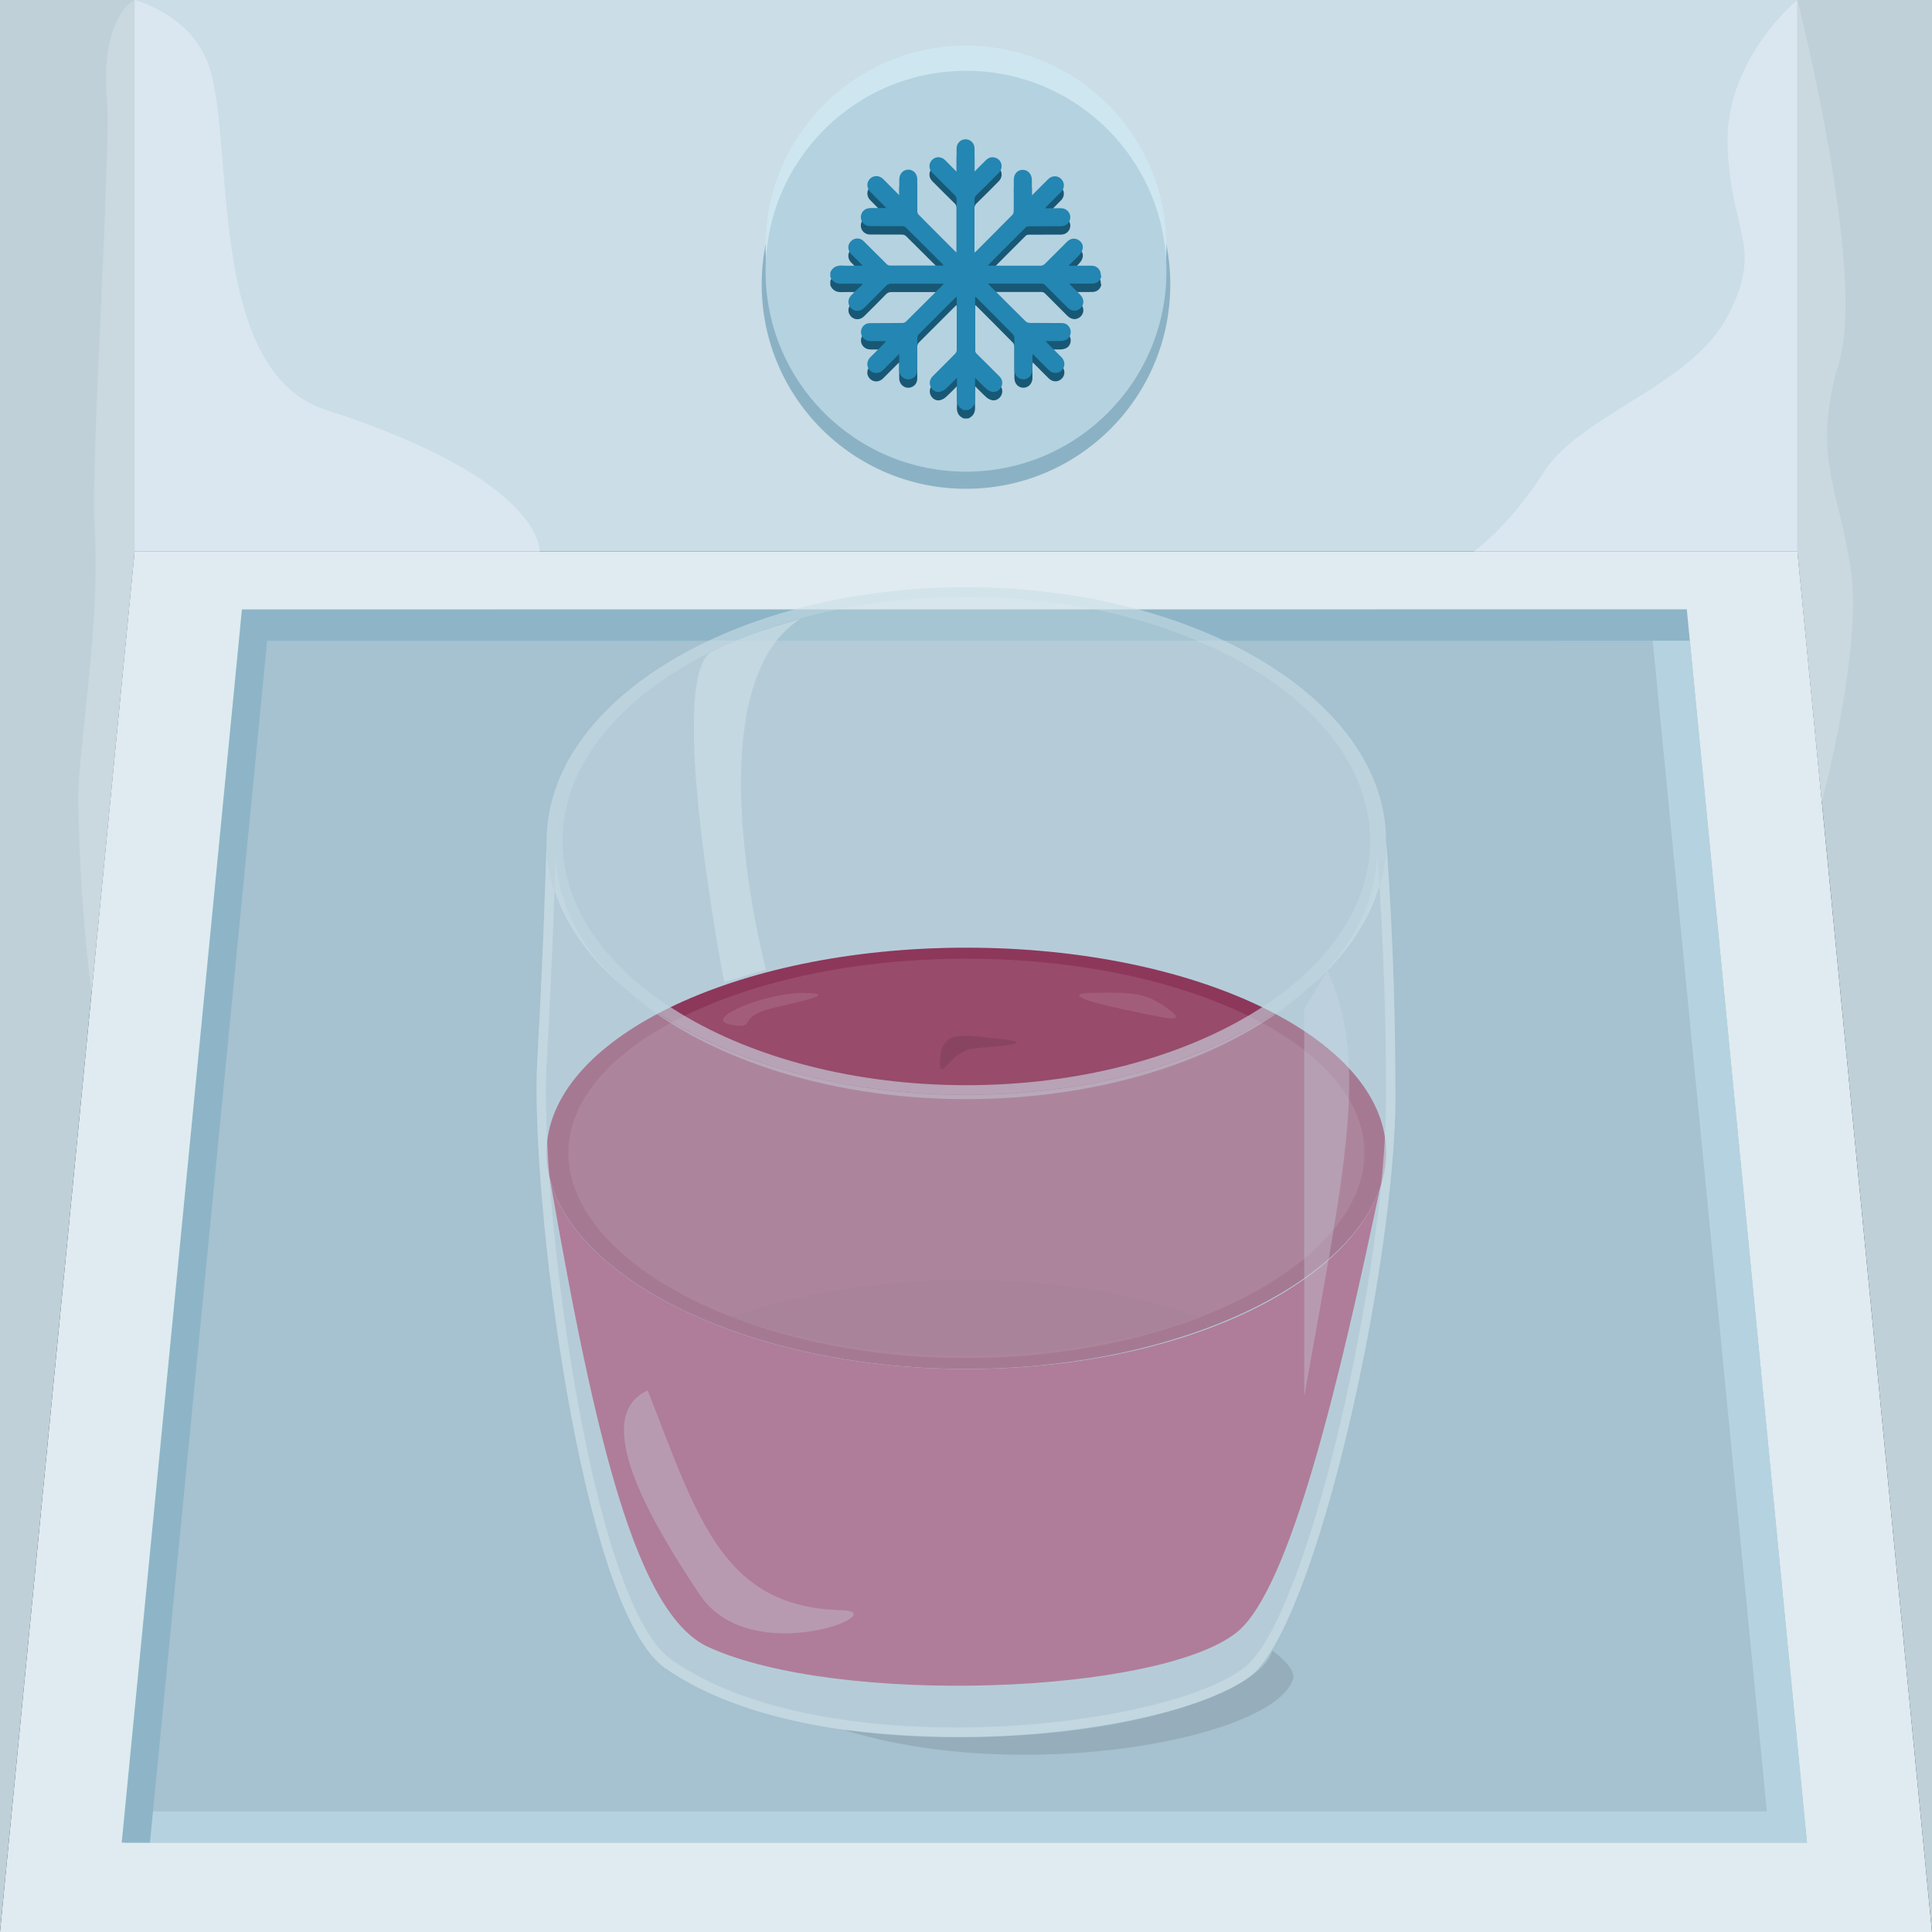 <?xml version="1.0" encoding="UTF-8"?><svg id="Camada_1" xmlns="http://www.w3.org/2000/svg" viewBox="0 0 230 230"><rect x="0" y="0" width="230" height="230" fill="#333333" stroke="none"/><defs><style>.cls-1{fill:#fff;}.cls-1,.cls-2{opacity:.1;}.cls-3{opacity:.05;}.cls-4{fill:#b5d2e0;}.cls-5{fill:#8bb2c4;}.cls-6{fill:#8db5c7;}.cls-7{fill:#cee6f0;}.cls-8{fill:#bfd0d9;}.cls-9{fill:#a6c1cf;}.cls-10,.cls-11,.cls-12,.cls-13,.cls-14{fill:#cbdde6;}.cls-15{fill:#cad8e0;}.cls-16{fill:#dfebf0;}.cls-17{fill:#dae7f0;}.cls-18{fill:#2486b2;}.cls-19{fill:#185875;}.cls-20{fill:#9c3d65;}.cls-11{opacity:.6;}.cls-12{opacity:.7;}.cls-13{opacity:.3;}.cls-14{opacity:.4;}</style></defs><polygon class="cls-16" points="16.02 65.64 213.98 65.64 230 230 0 230 16.02 65.64"/><polygon class="cls-9" points="28.83 76.27 201.17 76.27 215.11 219.36 14.89 219.36 28.83 76.27"/><polyline class="cls-4" points="15.25 215.64 210.34 215.64 196.75 76.28 201.17 76.28 215.12 219.37 14.89 219.37"/><polygon class="cls-6" points="14.49 219.36 17.85 219.36 31.8 76.28 201.17 76.27 200.81 72.54 28.8 72.55 14.49 219.36"/><rect class="cls-10" x="16.02" y="0" width="197.96" height="65.64"/><polygon class="cls-8" points="213.98 0 230 0 230 230 213.98 65.64 213.98 0"/><polygon class="cls-8" points="16.02 0 0 0 0 230 16.02 65.64 16.02 0"/><circle class="cls-5" cx="115" cy="33.87" r="24.32"/><circle class="cls-7" cx="115" cy="29.29" r="23.86"/><circle class="cls-4" cx="115" cy="32.29" r="23.86"/><g id="_5u0Wd1.tif"><path class="cls-19" d="M131.12,33.8c-.05,.54-.5,.96-1.07,.96-.9,.01-1.79,0-2.74,0,.08,.1,.12,.17,.18,.22,.36,.36,.73,.72,1.09,1.09,.5,.5,.52,1.16,.07,1.61-.45,.44-1.09,.41-1.58-.08-.89-.89-1.77-1.78-2.66-2.66-.1-.1-.26-.18-.4-.18-2.05-.01-4.1,0-6.15,0-.06,0-.12,0-.24,.01,.1,.11,.16,.18,.23,.25,1.41,1.41,2.82,2.82,4.24,4.22,.12,.12,.32,.2,.49,.2,1.29,.02,2.57,0,3.86,.02,.49,0,.87,.33,.99,.8,.12,.46-.07,.96-.49,1.18-.2,.1-.44,.15-.67,.16-.58,.02-1.16,0-1.8,0,.1,.12,.16,.19,.23,.26,.55,.56,1.11,1.1,1.66,1.66,.46,.47,.47,1.13,.04,1.56-.43,.43-1.09,.43-1.56-.04-.62-.61-1.23-1.23-1.89-1.9-.02,.13-.03,.21-.04,.29,0,.53,0,1.05,0,1.58-.01,.66-.47,1.14-1.07,1.15-.62,0-1.07-.48-1.08-1.16,0-1.25,0-2.51,0-3.76,0-.15-.07-.33-.17-.44-1.43-1.45-2.87-2.89-4.31-4.33-.05-.05-.09-.09-.18-.16,0,.14-.02,.24-.02,.33,0,1.99,0,3.99,0,5.98,0,.22,.07,.37,.22,.52,.9,.89,1.8,1.78,2.69,2.68,.35,.35,.42,.82,.21,1.24-.2,.4-.63,.67-1.07,.59-.25-.05-.51-.18-.7-.35-.45-.4-.86-.84-1.35-1.32v.44c0,.67-.03,1.34,0,2.01,.03,.66-.2,1.12-.81,1.39h-.54c-.61-.26-.85-.72-.81-1.39,.04-.62,0-1.25,0-1.88v-.57c-.48,.48-.9,.92-1.35,1.32-.19,.17-.45,.3-.7,.35-.44,.09-.87-.18-1.07-.59-.2-.42-.13-.89,.21-1.24,.9-.91,1.81-1.8,2.7-2.71,.11-.11,.19-.3,.19-.46,.01-2.01,0-4.03,0-6.04,0-.08-.01-.17-.02-.3-.12,.11-.2,.18-.28,.26-1.39,1.39-2.78,2.79-4.18,4.18-.17,.16-.22,.33-.22,.56,0,1.24,0,2.48,0,3.73,0,.53-.29,.93-.75,1.07-.7,.22-1.38-.29-1.4-1.06-.01-.61,0-1.22,0-1.9-.13,.12-.22,.19-.29,.27-.55,.55-1.09,1.1-1.64,1.64-.47,.46-1.13,.46-1.56,.03-.43-.43-.41-1.09,.05-1.56,.55-.56,1.11-1.11,1.66-1.66,.07-.07,.12-.14,.23-.26-.64,0-1.22,0-1.8,0-.19,0-.38-.03-.55-.1-.46-.19-.72-.68-.64-1.14,.09-.52,.49-.89,1.02-.9,1.3-.01,2.6,0,3.89-.02,.15,0,.33-.07,.44-.17,1.44-1.42,2.87-2.86,4.31-4.29,.06-.06,.1-.12,.17-.22-2.1,0-4.15,0-6.2,0-.28,0-.47,.07-.67,.27-.86,.89-1.74,1.77-2.63,2.64-.45,.44-1.11,.43-1.53,0-.41-.43-.41-1.06,.01-1.51,.15-.15,.3-.3,.45-.45,.3-.29,.61-.57,.91-.86-.02-.03-.04-.06-.06-.08-.79,0-1.59-.03-2.38,0-.66,.03-1.12-.2-1.39-.81v-.54c.26-.61,.73-.84,1.39-.81,.79,.04,1.59,0,2.47,0-.32-.32-.58-.58-.85-.84-.18-.18-.37-.36-.55-.55-.42-.45-.43-1.09-.01-1.51,.42-.43,1.09-.45,1.53,0,.91,.9,1.8,1.81,2.71,2.7,.09,.09,.24,.19,.36,.19,2.13,.01,4.25,0,6.43,0-.06-.09-.1-.15-.15-.2-1.44-1.44-2.88-2.88-4.33-4.31-.1-.1-.29-.17-.44-.17-1.28-.01-2.55,0-3.83-.01-.78,0-1.29-.73-1.03-1.44,.16-.44,.56-.7,1.08-.71,.6,0,1.2,0,1.88,0-.14-.15-.22-.24-.31-.33-.54-.54-1.08-1.07-1.61-1.62-.44-.45-.44-1.12-.02-1.54,.42-.42,1.09-.42,1.54,.01,.63,.62,1.25,1.25,1.95,1.96v-.77c0-.37,0-.74,0-1.11,0-.68,.46-1.17,1.07-1.17,.62,0,1.07,.48,1.07,1.17,0,1.25,0,2.51,0,3.76,0,.14,.06,.32,.15,.41,1.45,1.47,2.9,2.92,4.36,4.38,.04,.04,.08,.07,.17,.15v-.34c0-1.99,0-3.99,0-5.98,0-.22-.07-.37-.22-.52-.9-.89-1.8-1.78-2.69-2.68-.44-.45-.42-1.11,.01-1.53,.42-.41,1.06-.4,1.51,.02,.11,.1,.21,.2,.31,.31,.34,.34,.67,.68,1.08,1.1v-.61c0-.72,0-1.43,0-2.15,0-.63,.46-1.1,1.06-1.11,.61,0,1.08,.47,1.08,1.12,0,.88,0,1.76,0,2.72,.48-.48,.92-.91,1.34-1.34,.3-.3,.65-.43,1.07-.32,.83,.21,1.09,1.2,.46,1.83-.87,.89-1.75,1.76-2.64,2.63-.18,.17-.24,.34-.24,.58,0,1.96,0,3.92,0,5.88v.39c.1-.09,.17-.13,.23-.19,1.42-1.43,2.85-2.85,4.26-4.28,.11-.11,.19-.3,.19-.46,.02-1.24,0-2.48,0-3.73,0-.7,.43-1.18,1.05-1.19,.62-.01,1.09,.49,1.1,1.19,0,.59,0,1.18,0,1.86,.53-.53,.99-1,1.46-1.46,.17-.17,.33-.34,.5-.5,.45-.43,1.12-.43,1.54,0,.41,.42,.42,1.08,0,1.51-.57,.59-1.15,1.16-1.73,1.74-.05,.05-.1,.11-.21,.23,.5,0,.93,0,1.35,0,.22,0,.45-.01,.67,0,.58,.05,1.02,.56,1,1.11-.03,.57-.48,1.02-1.08,1.03-1.28,.01-2.55,0-3.83,.01-.13,0-.31,.03-.39,.12-1.51,1.5-3,3.01-4.53,4.54,.09,.01,.17,.03,.25,.03,2.03,0,4.05,0,6.08,0,.14,0,.32-.08,.43-.18,.91-.89,1.8-1.8,2.71-2.7,.35-.35,.82-.43,1.24-.23,.4,.19,.68,.62,.6,1.06-.05,.26-.19,.53-.37,.72-.4,.45-.84,.85-1.32,1.33,.91,0,1.75,0,2.58,0,.14,0,.29,0,.43,.03,.53,.12,.88,.62,.82,1.15Z"/></g><g id="_5u0Wd1.tif-2"><path class="cls-18" d="M131.12,32.8c-.05,.54-.5,.96-1.07,.96-.9,.01-1.79,0-2.74,0,.08,.1,.12,.17,.18,.22,.36,.36,.73,.72,1.09,1.09,.5,.5,.52,1.16,.07,1.61-.45,.44-1.09,.41-1.58-.08-.89-.89-1.77-1.78-2.66-2.66-.1-.1-.26-.18-.4-.18-2.05-.01-4.1,0-6.15,0-.06,0-.12,0-.24,.01,.1,.11,.16,.18,.23,.25,1.41,1.41,2.82,2.82,4.24,4.22,.12,.12,.32,.2,.49,.2,1.29,.02,2.57,0,3.86,.02,.49,0,.87,.33,.99,.8,.12,.46-.07,.96-.49,1.18-.2,.1-.44,.15-.67,.16-.58,.02-1.16,0-1.8,0,.1,.12,.16,.19,.23,.26,.55,.56,1.11,1.1,1.66,1.66,.46,.47,.47,1.13,.04,1.56-.43,.43-1.09,.43-1.56-.04-.62-.61-1.23-1.23-1.89-1.9-.02,.13-.03,.21-.04,.29,0,.53,0,1.05,0,1.58-.01,.66-.47,1.14-1.07,1.15-.62,0-1.07-.48-1.08-1.16,0-1.25,0-2.51,0-3.76,0-.15-.07-.33-.17-.44-1.43-1.45-2.87-2.89-4.31-4.33-.05-.05-.09-.09-.18-.16,0,.14-.02,.24-.02,.33,0,1.99,0,3.99,0,5.98,0,.22,.07,.37,.22,.52,.9,.89,1.8,1.78,2.69,2.68,.35,.35,.42,.82,.21,1.24-.2,.4-.63,.67-1.07,.59-.25-.05-.51-.18-.7-.35-.45-.4-.86-.84-1.35-1.32v.44c0,.67-.03,1.34,0,2.01,.03,.66-.2,1.12-.81,1.39h-.54c-.61-.26-.85-.72-.81-1.39,.04-.62,0-1.25,0-1.88v-.57c-.48,.48-.9,.92-1.35,1.32-.19,.17-.45,.3-.7,.35-.44,.09-.87-.18-1.07-.59-.2-.42-.13-.89,.21-1.24,.9-.91,1.81-1.8,2.7-2.71,.11-.11,.19-.3,.19-.46,.01-2.01,0-4.03,0-6.04,0-.08-.01-.17-.02-.3-.12,.11-.2,.18-.28,.26-1.39,1.39-2.78,2.79-4.18,4.18-.17,.16-.22,.33-.22,.56,0,1.24,0,2.48,0,3.73,0,.53-.29,.93-.75,1.07-.7,.22-1.38-.29-1.4-1.06-.01-.61,0-1.22,0-1.9-.13,.12-.22,.19-.29,.27-.55,.55-1.09,1.1-1.64,1.64-.47,.46-1.13,.46-1.56,.03-.43-.43-.41-1.09,.05-1.56,.55-.56,1.11-1.11,1.66-1.66,.07-.07,.12-.14,.23-.26-.64,0-1.22,0-1.8,0-.19,0-.38-.03-.55-.1-.46-.19-.72-.68-.64-1.14,.09-.52,.49-.89,1.02-.9,1.3-.01,2.6,0,3.89-.02,.15,0,.33-.07,.44-.17,1.44-1.42,2.87-2.86,4.31-4.29,.06-.06,.1-.12,.17-.22-2.1,0-4.15,0-6.2,0-.28,0-.47,.07-.67,.27-.86,.89-1.74,1.77-2.63,2.64-.45,.44-1.11,.43-1.53,0-.41-.43-.41-1.06,.01-1.51,.15-.15,.3-.3,.45-.45,.3-.29,.61-.57,.91-.86-.02-.03-.04-.06-.06-.08-.79,0-1.59-.03-2.38,0-.66,.03-1.12-.2-1.39-.81v-.54c.26-.61,.73-.84,1.39-.81,.79,.04,1.59,0,2.47,0-.32-.32-.58-.58-.85-.84-.18-.18-.37-.36-.55-.55-.42-.45-.43-1.09-.01-1.51,.42-.43,1.09-.45,1.53,0,.91,.9,1.8,1.81,2.71,2.7,.09,.09,.24,.19,.36,.19,2.13,.01,4.25,0,6.43,0-.06-.09-.1-.15-.15-.2-1.44-1.44-2.88-2.88-4.33-4.31-.1-.1-.29-.17-.44-.17-1.28-.01-2.55,0-3.83-.01-.78,0-1.29-.73-1.03-1.44,.16-.44,.56-.7,1.08-.71,.6,0,1.2,0,1.88,0-.14-.15-.22-.24-.31-.33-.54-.54-1.08-1.07-1.61-1.62-.44-.45-.44-1.12-.02-1.54,.42-.42,1.09-.42,1.54,.01,.63,.62,1.25,1.25,1.95,1.96v-.77c0-.37,0-.74,0-1.11,0-.68,.46-1.17,1.07-1.17,.62,0,1.07,.48,1.07,1.17,0,1.25,0,2.51,0,3.76,0,.14,.06,.32,.15,.41,1.45,1.47,2.9,2.92,4.36,4.38,.04,.04,.08,.07,.17,.15v-.34c0-1.99,0-3.99,0-5.98,0-.22-.07-.37-.22-.52-.9-.89-1.8-1.78-2.69-2.68-.44-.45-.42-1.11,.01-1.53,.42-.41,1.06-.4,1.51,.02,.11,.1,.21,.2,.31,.31,.34,.34,.67,.68,1.08,1.1v-.61c0-.72,0-1.43,0-2.15,0-.63,.46-1.1,1.06-1.11,.61,0,1.08,.47,1.08,1.12,0,.88,0,1.76,0,2.72,.48-.48,.92-.91,1.34-1.34,.3-.3,.65-.43,1.07-.32,.83,.21,1.09,1.2,.46,1.83-.87,.89-1.75,1.76-2.64,2.63-.18,.17-.24,.34-.24,.58,0,1.96,0,3.92,0,5.88v.39c.1-.09,.17-.13,.23-.19,1.42-1.43,2.85-2.85,4.26-4.28,.11-.11,.19-.3,.19-.46,.02-1.24,0-2.48,0-3.73,0-.7,.43-1.18,1.05-1.19,.62-.01,1.09,.49,1.1,1.19,0,.59,0,1.18,0,1.86,.53-.53,.99-1,1.46-1.46,.17-.17,.33-.34,.5-.5,.45-.43,1.12-.43,1.54,0,.41,.42,.42,1.08,0,1.51-.57,.59-1.15,1.16-1.73,1.74-.05,.05-.1,.11-.21,.23,.5,0,.93,0,1.35,0,.22,0,.45-.01,.67,0,.58,.05,1.02,.56,1,1.11-.03,.57-.48,1.02-1.08,1.03-1.28,.01-2.55,0-3.83,.01-.13,0-.31,.03-.39,.12-1.51,1.5-3,3.01-4.53,4.54,.09,.01,.17,.03,.25,.03,2.03,0,4.05,0,6.08,0,.14,0,.32-.08,.43-.18,.91-.89,1.8-1.8,2.71-2.7,.35-.35,.82-.43,1.24-.23,.4,.19,.68,.62,.6,1.06-.05,.26-.19,.53-.37,.72-.4,.45-.84,.85-1.32,1.33,.91,0,1.75,0,2.58,0,.14,0,.29,0,.43,.03,.53,.12,.88,.62,.82,1.15Z"/></g><path class="cls-17" d="M16.02,0s6.57,1.65,8.75,7.57c3.32,8.98-.46,36.57,14.07,41.24,26.06,8.38,25.4,16.83,25.4,16.83H16.02V0Z"/><path class="cls-15" d="M16.02,0s-4.2,1.82-3.27,12.28c.46,5.17-1.97,43.87-1.52,50.06,.84,11.6-2.03,27.24-1.92,33.13,.26,13.98,1.6,22.55,1.6,22.55l5.11-52.38V0Z"/><path class="cls-17" d="M213.98,0s-8.77,7.12-8.31,17.57c.46,10.45,4.33,11.83-.02,20.1-4.35,8.27-17.45,11.68-21.82,18.48-4.37,6.8-8.39,9.49-8.39,9.49h38.53V0Z"/><path class="cls-15" d="M213.98,0V65.64l2.91,29.84s4.85-18.07,3.45-27.68c-1.41-9.61-4.69-13.59-1.41-24.61C222.21,32.17,213.98,0,213.98,0Z"/><g><g><path class="cls-14" d="M163.09,100.13c0,16.05-21.51,29.06-48.05,29.06s-48.05-13.01-48.05-29.06,21.51-29.06,48.05-29.06,48.05,13.01,48.05,29.06Z"/><path class="cls-20" d="M165.01,137.22c0,13.48-22.41,25.75-50.01,25.75s-49.93-12.27-49.93-25.75,22.37-24.4,49.97-24.4,49.97,10.92,49.97,24.4Z"/><path class="cls-2" d="M165.01,137.22c0,13.48-22.41,25.75-50.01,25.75s-49.93-12.27-49.93-25.75,22.37-24.4,49.97-24.4,49.97,10.92,49.97,24.4Z"/><path class="cls-1" d="M162.42,137.26c0,12.78-21.25,24.41-47.41,24.41s-47.34-11.64-47.34-24.41,21.21-23.13,47.38-23.13,47.38,10.36,47.38,23.13Z"/><path class="cls-3" d="M142.81,156.77c-7.95,2.84-17.52,4.55-27.81,4.55s-19.83-1.7-27.76-4.54c7.81-2.77,17.42-4.4,27.8-4.4s19.97,1.63,27.77,4.4Z"/><path class="cls-2" d="M111.91,126.34c.13-3.7,2.33-3.17,6.82-2.69,6.35,.68-2.47,1.01-3.3,1.24-2.46,.69-3.61,4.04-3.52,1.44Z"/><path class="cls-1" d="M87.03,122c-3.64-.64,3.99-3.79,8.5-3.79s.03,.98-3.38,1.76c-4.76,1.1-1.82,2.61-5.12,2.03Z"/><path class="cls-1" d="M139.15,120.16c2.5,1.86-.99,.92-5.4,0-4.41-.92-7.2-1.89-3.7-1.96,4.88-.1,6.45-.01,9.1,1.96Z"/><path class="cls-20" d="M164.29,141.42c-4.72,22.42-10.66,47.9-17.11,52.95-9.41,7.36-47.45,8.74-62.85,1.71-8.54-3.9-13.46-24.69-18.85-55.66,3.17,12.16,24.1,22.56,49.51,22.56s45.24-9.83,49.29-21.55Z"/><path class="cls-14" d="M166.13,130.35c0,20.14-9.35,63.03-17.27,69.19-9.62,7.49-51.09,12.06-69.69-.96-10.04-7.04-16.09-56.7-15.21-72.35,.79-14.03,1.11-26.1,1.11-26.1,0,16.69,22.37,30.22,49.97,30.22s49.97-13.53,49.97-30.22c0,0,1.11,12.52,1.11,30.22Z"/><path class="cls-14" d="M115.04,130.85c-16.97,0-31.91-5.23-40.67-13.16,9.07,7.66,23.91,12.65,40.67,12.65s31.62-5,40.68-12.67c-8.76,7.95-23.71,13.18-40.68,13.18Z"/><path class="cls-11" d="M166.13,130.35c0,20.14-9.35,63.03-17.27,69.19-9.62,7.49-51.09,12.06-69.69-.96-10.04-7.04-16.09-56.7-15.21-72.35,.79-14.03,1.11-26.1,1.11-26.1,0,2,.32,3.96,.94,5.86-.16,4.69-.47,12.4-.94,20.83-.86,15.31,5.06,63.9,14.88,70.78,18.19,12.74,58.75,8.27,68.17,.93,7.75-6.02,16.89-47.98,16.89-67.68,0-11.26-.46-20.37-.78-25.38,.52-1.74,.78-3.52,.78-5.35,0,0,1.11,12.52,1.11,30.22Z"/><path class="cls-14" d="M74.37,117.69c-4.06-3.43-6.96-7.4-8.36-11.71,.11-2.94,.15-4.69,.15-4.69,0,6.07,3.02,11.72,8.21,16.4Z"/><path class="cls-14" d="M164.23,105.48c-1.32,4.47-4.25,8.59-8.44,12.15,5.14-4.68,8.13-10.29,8.13-16.34,0,0,.13,1.5,.31,4.19Z"/><path class="cls-13" d="M158.01,115.56c5.08,10.82,1.96,24.05-2.74,50.68v-46.07l2.74-4.61"/><path class="cls-11" d="M115.04,69.91c-27.6,0-49.97,13.53-49.97,30.21s22.37,30.22,49.97,30.22,49.97-13.53,49.97-30.22-22.38-30.21-49.97-30.21Zm0,59.28c-26.54,0-48.05-13.01-48.05-29.06s21.51-29.06,48.05-29.06,48.05,13.01,48.05,29.06-21.51,29.06-48.05,29.06Z"/><path class="cls-12" d="M91.18,115.43s-8.94-33.65,4.19-41.81c0,.17-5.11,1.19-10.58,3.94-5.65,2.84,1.43,39.36,1.43,39.36l4.96-1.48Z"/><path class="cls-13" d="M77.11,165.53c5.99,15.35,8.97,25.83,23.1,26.16,6.48,.15-10.86,7.19-16.9-1.84s-13.06-21.21-6.2-24.32Z"/></g><path class="cls-2" d="M153.92,199.93c-2.28,7-32.09,12.68-53.55,5.98,27.39,3.39,49.56-3.63,51.1-9.4,0,0,2.91,2,2.45,3.42Z"/></g></svg>